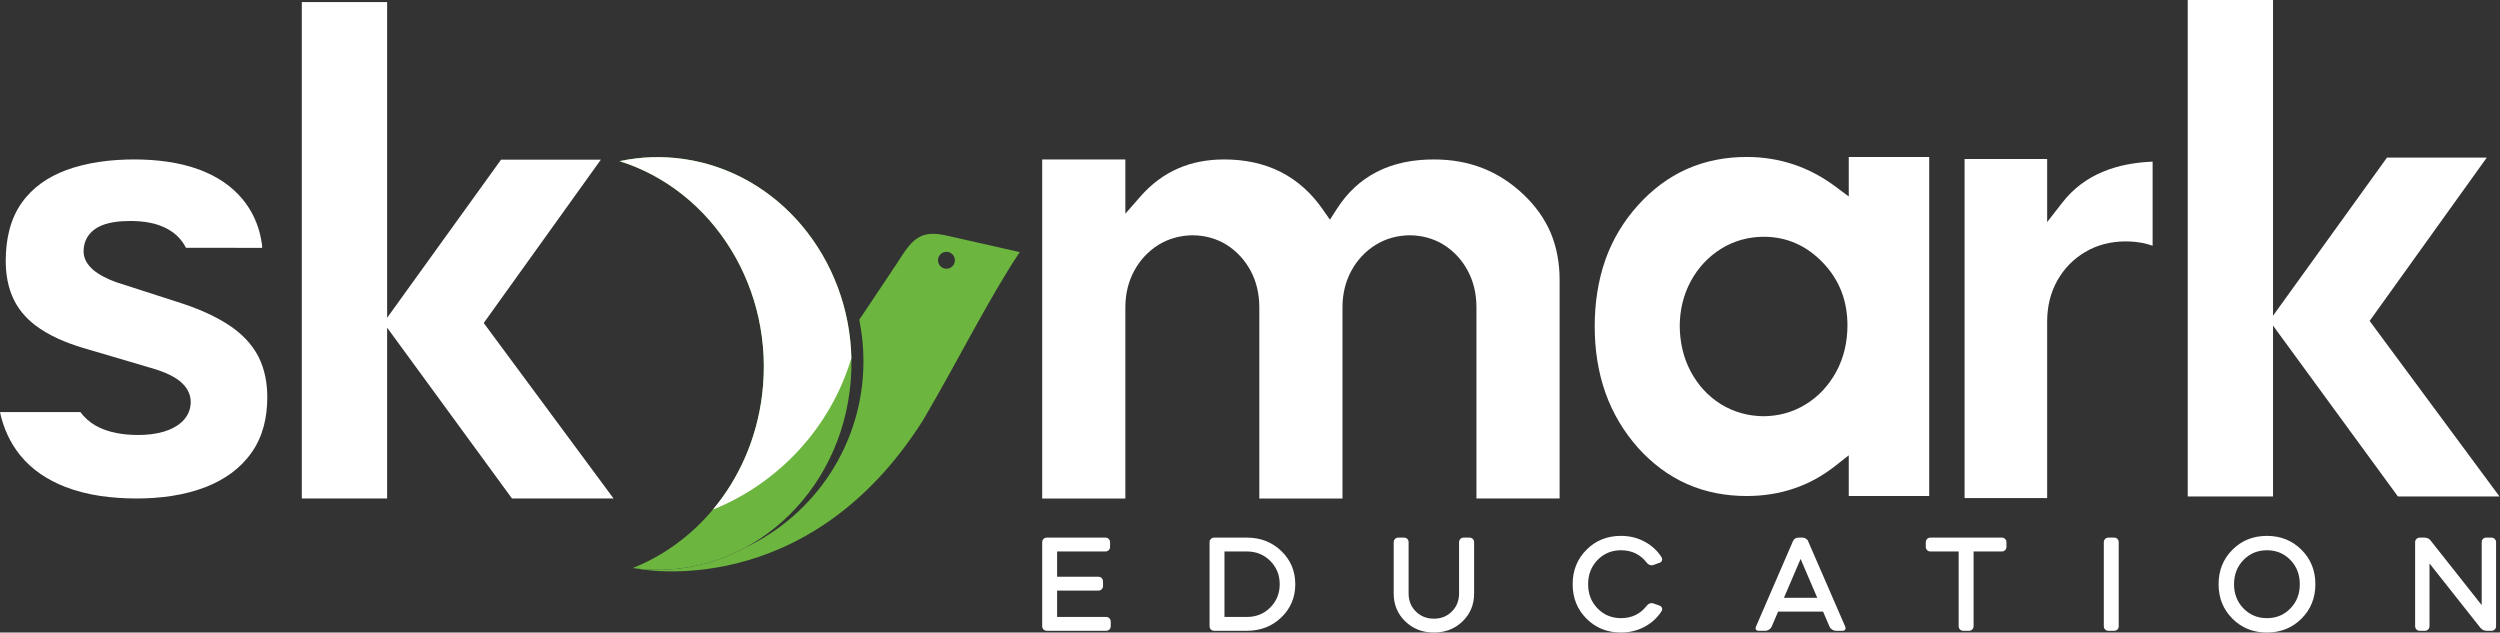 <svg width="249" height="63" viewBox="0 0 249 63" fill="none" xmlns="http://www.w3.org/2000/svg">
<rect x="0" y="0" width="249" height="63" fill="#333333" stroke="none"/>
<path fill-rule="evenodd" clip-rule="evenodd" d="M217.898 49.445H226.394V32.43L238.831 49.445H248.947L236.015 31.964L247.682 15.697H237.743L226.394 31.446V0H217.898V49.445Z" fill="white"/>
<path fill-rule="evenodd" clip-rule="evenodd" d="M26.107 24.685C26.146 24.316 25.876 23.222 25.834 23.074C25.506 21.897 24.962 20.811 24.16 19.841C23.036 18.482 21.575 17.557 19.941 16.93C17.883 16.151 15.619 15.889 13.432 15.88C11.11 15.88 8.697 16.153 6.515 16.973C4.751 17.645 3.232 18.679 2.14 20.233C0.978 21.886 0.589 23.906 0.571 25.894C0.562 27.261 0.782 28.645 1.394 29.881C1.977 31.068 2.897 32.007 3.992 32.739C5.427 33.712 7.197 34.36 8.863 34.825L15.025 36.642C15.976 36.913 17.04 37.303 17.844 37.907C18.523 38.44 18.997 39.147 18.997 40.032C18.997 40.771 18.712 41.426 18.186 41.953C17.659 42.465 16.994 42.792 16.293 42.999C15.47 43.238 14.611 43.324 13.758 43.324C12.312 43.324 10.783 43.105 9.504 42.38C8.896 42.025 8.398 41.574 8.006 41.042H0.106L0 41.057C0.342 42.615 0.976 44.053 1.989 45.319C3.185 46.804 4.763 47.822 6.532 48.505C8.741 49.365 11.209 49.64 13.565 49.649C15.932 49.649 18.364 49.352 20.577 48.475C22.367 47.758 23.909 46.689 25.034 45.108C26.185 43.501 26.612 41.588 26.62 39.637C26.63 38.212 26.387 36.797 25.738 35.52C25.086 34.248 24.07 33.241 22.898 32.445C21.308 31.377 19.419 30.617 17.594 30.049L11.541 28.096L11.525 28.09C10.75 27.804 9.926 27.418 9.281 26.88C8.737 26.402 8.324 25.79 8.324 25.043C8.324 24.006 8.805 23.178 9.705 22.659C10.654 22.122 11.909 22.01 12.98 22.01C14.259 22.01 15.629 22.195 16.751 22.842C17.541 23.288 18.131 23.91 18.523 24.683C21.05 24.685 23.579 24.685 26.107 24.685Z" fill="white"/>
<path fill-rule="evenodd" clip-rule="evenodd" d="M30.061 49.65H38.558V32.635L50.995 49.65H61.111L48.179 32.17L59.845 15.902H49.906L38.558 31.651V0.205H30.061V49.65Z" fill="white"/>
<path fill-rule="evenodd" clip-rule="evenodd" d="M147.053 49.65H155.337V27.875C155.337 26.26 155.071 24.684 154.451 23.193C153.826 21.729 152.895 20.468 151.742 19.375C150.564 18.256 149.225 17.361 147.71 16.764C146.144 16.139 144.492 15.881 142.811 15.881C140.843 15.881 138.873 16.214 137.111 17.13C135.452 17.98 134.15 19.248 133.145 20.814L132.461 21.881L131.735 20.841C130.645 19.279 129.272 17.995 127.566 17.131C125.805 16.235 123.882 15.881 121.918 15.881C118.571 15.881 115.783 17.058 113.573 19.584L112.086 21.284V15.881H103.802V49.651H112.086V30.531C112.098 29.265 112.375 28.044 112.989 26.934C113.561 25.889 114.359 25.032 115.372 24.392C116.413 23.754 117.566 23.446 118.794 23.434C120.007 23.446 121.164 23.75 122.196 24.398C123.194 25.038 123.978 25.896 124.548 26.939C125.15 28.051 125.416 29.271 125.428 30.535V49.651H133.711V30.531C133.724 29.265 134.001 28.045 134.615 26.934C135.191 25.883 135.99 25.029 137.007 24.393C138.042 23.751 139.195 23.445 140.421 23.434C141.633 23.446 142.79 23.75 143.823 24.398C144.821 25.038 145.617 25.896 146.176 26.94C146.778 28.051 147.042 29.271 147.054 30.535V49.65H147.053Z" fill="white"/>
<path fill-rule="evenodd" clip-rule="evenodd" d="M183.41 29.03C183.834 30.126 184.007 31.284 184.007 32.458C183.995 34.066 183.654 35.632 182.878 37.047C182.154 38.365 181.165 39.458 179.887 40.249C178.6 41.054 177.172 41.444 175.651 41.456C174.126 41.444 172.688 41.053 171.388 40.249C170.116 39.454 169.127 38.359 168.416 37.041C167.652 35.625 167.312 34.06 167.301 32.451C167.312 30.874 167.663 29.368 168.417 27.981C169.133 26.668 170.122 25.601 171.385 24.8C172.681 23.986 174.119 23.593 175.653 23.581C176.762 23.581 177.849 23.784 178.864 24.235C179.897 24.689 180.793 25.359 181.572 26.172C182.366 27.001 182.99 27.956 183.41 29.03ZM184.136 49.403H192.149V15.634H184.136V19.567L182.815 18.584C180.185 16.627 177.246 15.634 173.967 15.634C171.911 15.634 169.913 15.998 168.029 16.828C166.15 17.662 164.536 18.901 163.161 20.423C161.722 22.014 160.634 23.816 159.91 25.832C159.15 27.98 158.833 30.246 158.833 32.519C158.833 34.778 159.155 37.018 159.91 39.15C160.639 41.181 161.732 43.005 163.162 44.617C164.537 46.138 166.15 47.377 168.029 48.209C169.913 49.04 171.911 49.403 173.967 49.403C175.566 49.403 177.147 49.174 178.667 48.657C180.172 48.155 181.551 47.381 182.798 46.401L184.136 45.35V49.403H184.136Z" fill="white"/>
<path fill-rule="evenodd" clip-rule="evenodd" d="M203.897 15.839H195.673V49.609H203.897V31.948C203.909 30.53 204.222 29.157 204.922 27.914C205.599 26.733 206.518 25.787 207.69 25.097C208.906 24.373 210.262 24.054 211.675 24.043C212.417 24.043 213.164 24.116 213.873 24.313C214.051 24.36 214.228 24.413 214.401 24.473V16.099C212.702 16.168 210.992 16.457 209.424 17.118C207.815 17.786 206.475 18.808 205.405 20.183L203.897 22.12V15.839Z" fill="white"/>
<path d="M240.547 53.997V62.363C240.547 62.496 240.591 62.607 240.679 62.695C240.767 62.783 240.878 62.827 241.011 62.827H241.528C241.652 62.827 241.758 62.783 241.846 62.695C241.934 62.607 241.979 62.496 241.979 62.363V56.119L247.044 62.523C247.203 62.726 247.42 62.827 247.693 62.827H248.144C248.277 62.827 248.387 62.783 248.476 62.695C248.565 62.607 248.609 62.5 248.609 62.377V54.011C248.609 53.878 248.565 53.768 248.476 53.679C248.388 53.591 248.277 53.547 248.144 53.547H247.627C247.495 53.547 247.386 53.591 247.302 53.679C247.219 53.768 247.176 53.878 247.176 54.011V60.269L242.112 53.865C241.961 53.653 241.745 53.547 241.462 53.547H240.998C240.874 53.547 240.768 53.591 240.68 53.679C240.592 53.768 240.547 53.873 240.547 53.997ZM222.51 58.187C222.51 57.224 222.824 56.419 223.452 55.774C224.079 55.129 224.857 54.806 225.785 54.806C226.722 54.806 227.502 55.129 228.125 55.774C228.749 56.419 229.06 57.224 229.06 58.187C229.06 59.151 228.749 59.955 228.125 60.6C227.502 61.245 226.722 61.568 225.785 61.568C224.857 61.568 224.079 61.245 223.452 60.6C222.824 59.955 222.51 59.151 222.51 58.187ZM220.972 58.187C220.972 59.557 221.431 60.702 222.351 61.621C223.27 62.54 224.415 63 225.785 63C227.155 63 228.301 62.541 229.225 61.621C230.149 60.702 230.611 59.557 230.611 58.187C230.611 56.817 230.149 55.672 229.225 54.753C228.301 53.834 227.155 53.374 225.785 53.374C224.415 53.374 223.27 53.834 222.351 54.753C221.431 55.672 220.972 56.817 220.972 58.187ZM209.539 62.363C209.539 62.496 209.583 62.607 209.671 62.695C209.759 62.783 209.87 62.827 210.003 62.827H210.573C210.706 62.827 210.814 62.783 210.898 62.695C210.982 62.607 211.024 62.496 211.024 62.363V54.011C211.024 53.878 210.982 53.768 210.898 53.679C210.814 53.591 210.706 53.547 210.573 53.547H210.003C209.87 53.547 209.76 53.591 209.671 53.679C209.583 53.768 209.539 53.878 209.539 54.011V62.363ZM191.807 54.011V54.461C191.807 54.594 191.851 54.704 191.94 54.793C192.028 54.882 192.139 54.926 192.272 54.926H195.083V62.363C195.083 62.496 195.127 62.607 195.216 62.695C195.304 62.783 195.415 62.827 195.547 62.827H196.117C196.241 62.827 196.347 62.783 196.436 62.695C196.524 62.607 196.569 62.496 196.569 62.363V54.926H199.393C199.516 54.926 199.622 54.882 199.71 54.793C199.799 54.705 199.843 54.594 199.843 54.461V54.011C199.843 53.878 199.799 53.768 199.71 53.679C199.622 53.591 199.516 53.547 199.393 53.547H192.272C192.139 53.547 192.029 53.591 191.941 53.679C191.852 53.768 191.807 53.878 191.807 54.011ZM179.34 55.668L180.997 59.539H177.683L179.34 55.668ZM174.898 62.403C174.845 62.527 174.845 62.628 174.898 62.708C174.952 62.788 175.044 62.827 175.177 62.827H175.813C175.946 62.827 176.073 62.788 176.197 62.708C176.321 62.629 176.409 62.527 176.462 62.403L177.099 60.918H181.579L182.216 62.403C182.269 62.527 182.357 62.628 182.481 62.708C182.605 62.788 182.733 62.827 182.865 62.827H183.502C183.635 62.827 183.727 62.788 183.781 62.708C183.834 62.629 183.834 62.527 183.781 62.403L180.095 53.917C180.059 53.812 179.986 53.723 179.876 53.653C179.765 53.582 179.653 53.547 179.538 53.547H179.14C178.867 53.547 178.677 53.671 178.57 53.918L174.898 62.403ZM165.48 60.892C165.551 60.777 165.569 60.664 165.534 60.553C165.498 60.442 165.419 60.366 165.295 60.321L164.698 60.109C164.645 60.082 164.583 60.069 164.512 60.069C164.326 60.069 164.163 60.153 164.022 60.321C163.386 61.152 162.528 61.567 161.45 61.567C160.522 61.567 159.744 61.245 159.116 60.599C158.489 59.954 158.176 59.15 158.176 58.187C158.176 57.223 158.489 56.419 159.116 55.773C159.744 55.128 160.522 54.805 161.45 54.805C162.529 54.805 163.386 55.221 164.022 56.051C164.163 56.219 164.327 56.304 164.512 56.304C164.583 56.304 164.645 56.291 164.698 56.264L165.295 56.051C165.419 56.007 165.498 55.93 165.534 55.819C165.569 55.709 165.551 55.596 165.48 55.481C165.056 54.827 164.49 54.313 163.783 53.937C163.076 53.561 162.298 53.373 161.45 53.373C160.079 53.373 158.934 53.832 158.016 54.752C157.096 55.671 156.637 56.816 156.637 58.186C156.637 59.556 157.096 60.701 158.016 61.62C158.935 62.539 160.08 62.999 161.45 62.999C162.298 62.999 163.075 62.811 163.783 62.435C164.49 62.06 165.056 61.546 165.48 60.892ZM142.817 62.999C143.957 62.999 144.91 62.628 145.675 61.885C146.439 61.143 146.821 60.219 146.821 59.114V54.01C146.821 53.877 146.777 53.766 146.689 53.678C146.6 53.59 146.49 53.546 146.356 53.546H145.787C145.654 53.546 145.544 53.59 145.455 53.678C145.367 53.766 145.322 53.877 145.322 54.01V59.114C145.322 59.831 145.084 60.427 144.606 60.904C144.129 61.382 143.532 61.621 142.816 61.621C142.101 61.621 141.501 61.382 141.019 60.904C140.537 60.427 140.297 59.831 140.297 59.114V54.01C140.297 53.877 140.255 53.766 140.171 53.678C140.087 53.59 139.979 53.546 139.846 53.546H139.276C139.143 53.546 139.033 53.59 138.944 53.678C138.856 53.767 138.812 53.877 138.812 54.01V59.114C138.812 60.219 139.194 61.143 139.959 61.885C140.725 62.628 141.677 62.999 142.817 62.999ZM121.957 61.449V54.926H124.184C125.112 54.926 125.89 55.239 126.518 55.867C127.145 56.495 127.459 57.268 127.459 58.187C127.459 59.106 127.145 59.88 126.518 60.507C125.89 61.135 125.112 61.449 124.184 61.449H121.957ZM120.472 54.011V62.363C120.472 62.496 120.516 62.607 120.605 62.695C120.693 62.783 120.803 62.827 120.936 62.827H124.184C125.554 62.827 126.701 62.381 127.625 61.489C128.549 60.596 129.01 59.495 129.01 58.187C129.01 56.879 128.549 55.778 127.625 54.886C126.701 53.993 125.555 53.547 124.184 53.547H120.936C120.803 53.547 120.693 53.591 120.605 53.679C120.516 53.768 120.472 53.878 120.472 54.011ZM103.802 54.011V62.363C103.802 62.496 103.846 62.607 103.934 62.695C104.023 62.783 104.133 62.827 104.266 62.827H110.18C110.303 62.827 110.409 62.783 110.497 62.695C110.585 62.607 110.63 62.496 110.63 62.363V61.913C110.63 61.779 110.585 61.669 110.497 61.581C110.409 61.493 110.303 61.449 110.18 61.449H105.287V58.824H109.397C109.53 58.824 109.64 58.779 109.729 58.691C109.817 58.602 109.861 58.492 109.861 58.36V57.909C109.861 57.776 109.817 57.666 109.729 57.578C109.64 57.49 109.53 57.445 109.397 57.445H105.287V54.926H110.113C110.237 54.926 110.343 54.882 110.431 54.793C110.52 54.705 110.564 54.595 110.564 54.462V54.011C110.564 53.879 110.52 53.768 110.431 53.68C110.343 53.592 110.237 53.547 110.113 53.547H104.266C104.133 53.547 104.023 53.591 103.934 53.68C103.846 53.768 103.802 53.878 103.802 54.011Z" fill="white"/>
<path d="M94.335 25.084C94.8 25.124 95.144 25.531 95.104 25.995C95.067 26.457 94.659 26.803 94.193 26.764C93.731 26.724 93.385 26.316 93.426 25.853C93.465 25.387 93.873 25.045 94.335 25.084ZM91.931 41.858C95.438 35.899 98.49 29.707 101.566 25.11L94.251 23.457C91.579 22.852 90.803 23.903 89.343 26.223L85.584 31.847C85.857 33.182 86.001 34.562 86.001 35.978C86.001 44.179 81.186 51.256 74.231 54.538C71.017 56.275 67.317 57.072 63.488 56.638C63.488 56.638 80.351 60.16 91.931 41.858Z" fill="#6CB640"/>
<path fill-rule="evenodd" clip-rule="evenodd" d="M68.08 15.834C78.633 17.34 86.045 27.682 84.632 38.93C83.222 50.16 73.55 58.049 63.018 56.579C69.733 53.91 74.882 47.484 75.899 39.386C77.229 28.796 71.037 18.977 61.709 16.052C63.754 15.613 65.898 15.522 68.08 15.834Z" fill="#6CB640"/>
<path fill-rule="evenodd" clip-rule="evenodd" d="M68.08 15.834C77.603 17.193 84.567 25.746 84.798 35.669C82.732 42.548 77.606 48.104 71.003 50.756C73.577 47.679 75.347 43.779 75.899 39.385C77.23 28.794 71.039 18.977 61.71 16.052C63.754 15.613 65.897 15.522 68.08 15.834Z" fill="white"/>
</svg>
